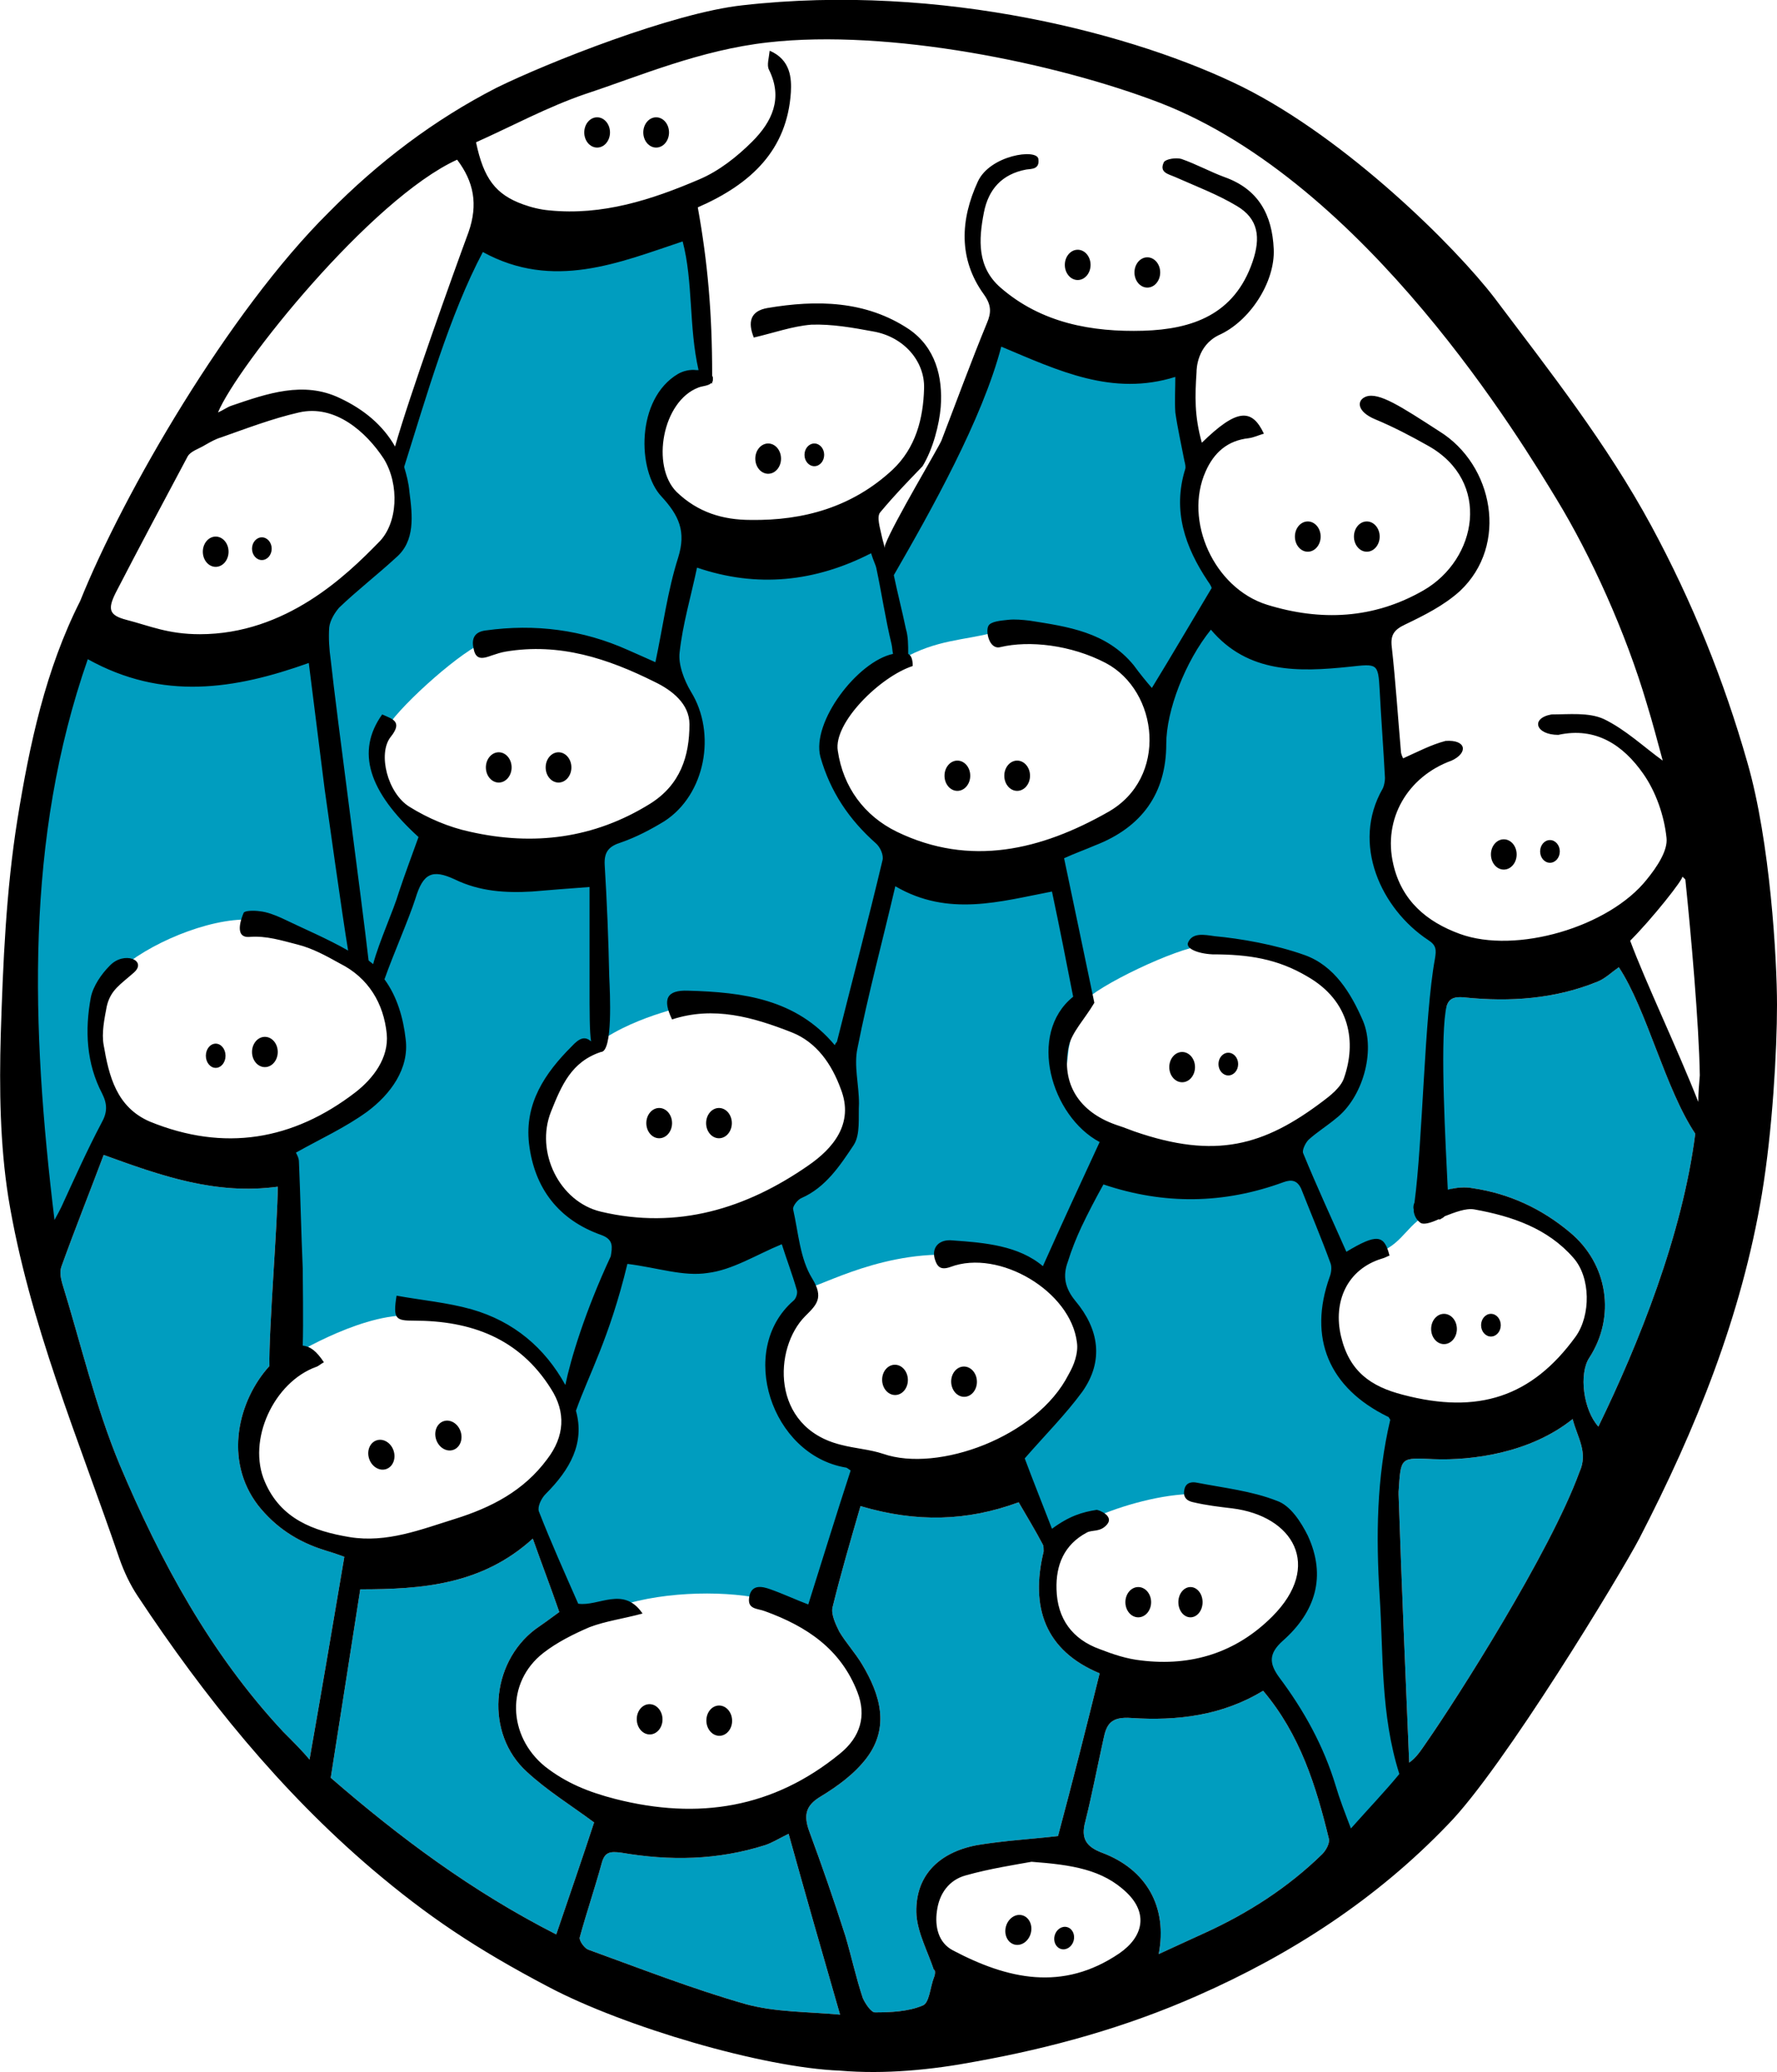 <?xml version="1.0" encoding="utf-8"?>
<!-- Generator: Adobe Illustrator 19.1.0, SVG Export Plug-In . SVG Version: 6.00 Build 0)  -->
<svg version="1.1" id="Calque_1" xmlns="http://www.w3.org/2000/svg" xmlns:xlink="http://www.w3.org/1999/xlink" x="0px" y="0px"
	 viewBox="0 0 234.8 273.8" style="enable-background:new 0 0 234.8 273.8;" xml:space="preserve">
<style type="text/css">
	.st0{fill:#009DBF;}
	.st1{fill:#D0095B;}
	.st2{fill:#009EC0;}
	.st3{fill:#D1005A;}
	.st4{fill:#C0BFBF;}
	.st5{enable-background:new    ;}
	.st6{fill:none;stroke:#D0095B;stroke-width:3;stroke-miterlimit:10;}
	.st7{fill:#FFFFFF;stroke:#D0095B;stroke-width:3;stroke-miterlimit:10;}
	.st8{fill:#FFFFFF;}
</style>
<g>
	<path id="" class="st0" d="M139.5,169.4l3.7-11.3l3.6-5.5l16.8,2.4l7.4-2.4l6.1,14.8c0,0-1.6,3.4-1.5,6.1s0,6.3,3.9,9
		c3.9,2.7,6.8,5.1,6.8,5.1l-2.3,5l-0.5,17.1l1.2,17.5l1.6,9.7l-6.8,7.5l-2.2-2c0,0-1.8-5.4-4-10.2c-2.2-4.8-7.5-12.9-7.5-12.9l1.7-3
		l5.2-6.5l-0.9-6.5l-4.2-4.5c0,0-5.6-1.4-9.8-1.4s-9.6,1.5-13.4,3.2s-5,3.8-5,3.8l-2.3-2.7l-3.5-10.1l6.2-5.9l3.4-5.3v-3.7
		L139.5,169.4z"/>
	<path id="" class="st0" d="M119.2,87.1l-2.5-12.6l9.2-15.5l6.8-16.4l11.4,4.8l12.1-0.7v5.5l1.7,8.3l-0.6,6.9l2.2,6.6l2.9,5.1l11.5,4.7
		l8.4,0.6l1.6,12.5l1.2,6.5l-2.7,5v5.6l2.7,5.1l8.7,6.8l-3,4.8l3,19.7c0,0-1.5,8.7-4.6,9.8c-3.1,1.2-3.7,4-6.8,5.2
		c-3.1,1.2-4.3,1.3-4.3,1.3l-2.4-2.3l-4.6-10.5v-4.5l5.6-3.8l2.9-5.1l-0.7-7l-6.2-6.1l-7.6-1.9c0,0-3.1-0.7-6.3-0.5
		s-14,5.3-15.7,7.5l-1.7-7.5l-2.2-12.1l6-4l6.2-4.4l1.7-5.2l-1.1-6.5l-4.8-5.9c0,0-4.5-3.1-9.3-3.3c-4.8-0.2-2.8-0.8-6.7,0
		C127.5,84.6,123.7,84.5,119.2,87.1z"/>
	<path id="" class="st0" d="M119.2,115l-1.8,2l-6,24l1.1,5.4l-1.1,4.7l-5.1,6.3l-4.9,1.6l3.7,5.4c0,0,0.8,5,1.4,5.7
		c0.6,0.7,8.9-4.7,19.2-4.3c10.3,0.3,13.8,3.7,13.8,3.7l2.9-8.5l5.6-8.3l-2.6-3.4l-4.7-6.2l0.5-4.5l1.2-5.9l0.9-4.2l-3.7-13.5H119.2
		z"/>
	<ellipse cx="156.2" cy="141" rx="1.7" ry="2"/>
	<ellipse cx="162.3" cy="140.6" rx="1.3" ry="1.5"/>
	<ellipse transform="matrix(0.256 -0.967 0.967 0.256 -146.337 319.713)" cx="134.4" cy="254.9" rx="2" ry="1.7"/>
	<ellipse transform="matrix(0.256 -0.967 0.967 0.256 -142.91 326.409)" cx="140.5" cy="256" rx="1.5" ry="1.3"/>
	<ellipse cx="28.5" cy="139.5" rx="1.3" ry="1.6"/>
	<ellipse cx="35" cy="139" rx="1.7" ry="2"/>
	<ellipse cx="28.5" cy="72.9" rx="1.7" ry="2"/>
	<ellipse cx="34.6" cy="72.5" rx="1.3" ry="1.5"/>
	<ellipse cx="101.5" cy="60.6" rx="1.7" ry="2"/>
	<ellipse cx="107.6" cy="60.1" rx="1.3" ry="1.5"/>
	<ellipse cx="190.8" cy="175.6" rx="1.7" ry="2"/>
	<ellipse cx="197" cy="175.1" rx="1.3" ry="1.5"/>
	<ellipse cx="150.4" cy="211.7" rx="1.7" ry="2"/>
	<ellipse cx="157.3" cy="211.7" rx="1.6" ry="2"/>
	<ellipse cx="198.7" cy="112.9" rx="1.7" ry="2"/>
	<ellipse cx="204.8" cy="112.5" rx="1.3" ry="1.5"/>
	<ellipse cx="172.8" cy="70.9" rx="1.7" ry="2"/>
	<ellipse cx="180.6" cy="70.9" rx="1.7" ry="2"/>
	<ellipse cx="78.9" cy="17.5" rx="1.7" ry="2"/>
	<ellipse cx="86.7" cy="17.5" rx="1.7" ry="2"/>
	<ellipse cx="142.4" cy="35" rx="1.7" ry="2"/>
	<ellipse cx="151.6" cy="36" rx="1.7" ry="2"/>
	<ellipse cx="126.5" cy="102.5" rx="1.7" ry="2"/>
	<ellipse cx="134.4" cy="102.5" rx="1.7" ry="2"/>
	<ellipse cx="87.1" cy="148.4" rx="1.7" ry="2"/>
	<ellipse cx="95" cy="148.4" rx="1.7" ry="2"/>
	<ellipse transform="matrix(0.317 0.949 -0.949 0.317 216.685 83.394)" cx="50.5" cy="192.1" rx="2" ry="1.7"/>
	<ellipse transform="matrix(0.317 0.949 -0.949 0.317 220.38 73.303)" cx="59.3" cy="189.6" rx="2" ry="1.7"/>

		<ellipse transform="matrix(-2.783025e-02 -1 1 -2.783025e-02 -60.751 305.6)" cx="118.2" cy="182.3" rx="2" ry="1.7"/>
	<ellipse transform="matrix(2.779950e-02 1 -1 2.779950e-02 306.341 50.09)" cx="127.4" cy="182.5" rx="2" ry="1.7"/>

		<ellipse transform="matrix(-2.779950e-02 -1 1 -2.779950e-02 -138.977 319.291)" cx="85.8" cy="227.2" rx="2" ry="1.7"/>
	<ellipse transform="matrix(-2.779992e-02 -1 1 -2.779992e-02 -129.724 328.676)" cx="95" cy="227.4" rx="2" ry="1.7"/>
	<ellipse cx="65.9" cy="101.4" rx="1.7" ry="2"/>
	<ellipse cx="73.8" cy="101.4" rx="1.7" ry="2"/>
	<path id="" class="st0" d="M67.6,30.6l12.9,1.2L91,29.4l1.2,6.6l1,13.9L89.5,51l-2.8,5.4v5.3l3.3,6.1l4.9,3.8H107l8-1.4l1.6,4.4l2.5,12.6
		l-5.8,4.1l-3.8,5l0.1,4.4l2.6,5.9l6.8,6.6l-3.8,11.1l-4,17l-4.2-4.1l-7.4-4.3l-9.2,0.1c0,0-8.9,1.9-13.1,6.3s-5.3,6.1-5.3,6.1
		L71,151l2,6.5l5.3,3.6l3.9,1.9l11.1-1l10.6-3.9l1.5,8.8l1,5.2l-2.9,4.5l-1.2,4.9l1.2,5.5l5.7,5.1l5.9,1.4l-2.6,5.3l-4.6,15
		c0,0-2-1.5-7.4-2.6s-13.8-0.9-19.8,1.4s-5.8-0.8-5.8-0.8l-5.6-12.9l6.1-8.7l-0.6-5.5l-4.5-5.6l-6.1-3.8c0,0-3.6-1.5-10.4-1.5
		S38,179.5,38,179.5l-0.1-25l-0.1-4.1l7-3.4l6.5-5.4l1.4-4.7l-1.4-6.2l-1.5-1.6l4.4-11.9l2.6-4.2l20.9,2l1.4-4l8.1-4.2l3.9-4.2
		l1.2-5.4L90.4,92l-3.3-3.2l-12.3-3.6c0,0-7.6-1.2-10.6-0.4c-2.9,0.9-11,8.1-13,11.2s-1,7.4-1,7.4l5.1,6l2,0.9l0.2,3.8l-6.3,9.3
		l-2.2,5l-1.8-1.5c0,0-8.1-4.6-13.2-5.3c-5.1-0.7-13.3,2.5-17.7,6.1c-2.1,1.8-3.8,4.4-3.8,4.4v6.4l2.9,7.9l-3.5,7l-6.4,13.5l-2.9-19
		V115l8.1-31.5l8.5,2.3l14.7,1.3l5.4-2.6l6.8-7.8l5.8-5.9l1.2-4.3l-1.2-6.1l2.5-5.7l8.2-23L67.6,30.6z"/>
	<path id="" class="st0" d="M37.4,228.8c-9.6-10.3-16.2-22.5-21.6-35.3c-3.2-7.7-5.1-15.9-7.6-24c-0.2-0.7-0.3-1.5-0.1-2.1
		c1.8-5,3.8-10,5.6-14.8c7.7,2.8,14.8,5.3,23,4.2c0,4.6-1.2,19-1.1,23.7v0c-4.1,4.5-6.1,12.4-1.5,18.4c2.3,2.9,5.2,4.8,8.7,5.9
		c1,0.3,1.9,0.6,2.7,0.9c-1.5,8.9-3,17.7-4.6,26.8C40,231.4,38.7,230.1,37.4,228.8z"/>
	<path id="" class="st0" d="M43.7,234.9c1.3-8.3,2.6-16.5,3.9-24.9c8.2,0,16.1-0.6,22.8-6.7c1.2,3.4,2.4,6.5,3.5,9.7
		c-1.2,0.9-2.2,1.6-3.2,2.3c-5.9,4.5-6.6,13.8-1.1,18.8c2.7,2.5,5.8,4.4,8.9,6.7c-1.5,4.6-3.2,9.5-5,14.8
		C62.3,249.9,52.7,242.7,43.7,234.9z"/>
	<path id="" class="st0" d="M98.5,264.8c-7-2-13.9-4.7-20.8-7.2c-0.5-0.2-1.2-1.2-1.1-1.6c0.9-3.3,2-6.5,2.9-9.8c0.4-1.5,1.1-1.6,2.6-1.4
		c6.4,1.1,12.7,1,19-1c0.9-0.3,1.7-0.8,3.1-1.5c2.2,7.9,4.4,15.6,6.8,23.9C106.7,265.8,102.5,265.9,98.5,264.8z"/>
	<path id="" class="st0" d="M123.4,261.3c-0.5,1.3-0.6,3.4-1.5,3.7c-1.9,0.8-4.2,0.9-6.3,0.9c-0.5,0-1.3-1.2-1.6-1.9
		c-0.9-2.7-1.5-5.5-2.3-8.2c-1.5-4.7-3.1-9.3-4.8-13.9c-0.7-2-0.5-3.3,1.5-4.5c2.3-1.4,4.5-3,6.1-5.1c3.1-4.1,1.8-8.4-0.6-12.4
		c-0.9-1.5-2.1-2.8-3-4.3c-0.5-1-1.1-2.3-0.9-3.2c1.1-4.5,2.4-8.9,3.7-13.4c7.4,2.2,14.1,2,20.9-0.5c1.1,1.9,2.2,3.7,3.2,5.6
		c0.1,0.2,0.1,0.6,0.1,0.9c-1.8,7.4,0.2,13.1,7.4,16.1c-1.8,7.3-3.6,14.4-5.5,21.5c-3.4,0.4-7.1,0.6-10.7,1.2c-5.3,1-8.3,4.3-8,9.3
		c0.2,2.4,1.5,4.8,2.3,7.2C123.6,260.2,123.6,260.9,123.4,261.3z"/>
	<path id="" class="st0" d="M174.7,245c-4.5,4.4-9.8,7.8-15.5,10.4c-2,0.9-3.9,1.8-6.1,2.8c1.2-6.2-1.6-11.2-7.5-13.4
		c-2.1-0.8-2.8-1.9-2.2-4.1c0.9-3.6,1.6-7.3,2.4-10.9c0.4-2,1-3,3.7-2.8c6,0.4,12-0.3,17.4-3.6c4.9,5.8,7,12.6,8.7,19.6
		C175.7,243.6,175.2,244.5,174.7,245z"/>
	<path id="" class="st0" d="M208.7,194.5c-3.9,10.7-16.3,30.1-20.2,35.7c-0.7,1-1.3,2-2.3,2.7c0,0,0,0,0,0c-0.5-11.8-1-23.6-1.4-35.4
		c0-0.1,0-0.3,0-0.4c0.3-4.6,0.2-4.5,4.6-4.3c5.1,0.2,12.8-0.8,18.4-5.3C208.4,189.9,209.9,191.9,208.7,194.5z"/>
	<path id="" class="st0" d="M211.2,188.5c-2-2.2-2.6-7-1.2-9.1c3.5-5.4,2.5-12.4-2.6-16.6c-3.7-3.1-8-5.1-12.8-5.8c-1-0.2-2.2-0.1-3.3,0.2
		c-0.3-6.2-1-18.8-0.3-23.5c0.2-1.6,0.8-2.1,2.6-1.9c5.9,0.6,11.9,0.2,17.5-2.1c1-0.4,1.8-1.2,2.8-1.9c3.7,5.6,6.1,16,10.1,22
		C222.3,163.2,216.5,177.6,211.2,188.5z"/>
	<path d="M230.9,100.8c-3.1-10.9-7.3-21.3-12.7-31.3c-5.9-10.9-13.4-20.4-20.7-30.1c-5.2-6.8-19.5-21-33.3-27.9
		C150.3,4.6,124.5-2.3,98.1,0.7c-9.2,1-25.8,7.6-32.5,10.9c-8.2,4.2-15.6,9.8-22.2,16.5C30.2,41.2,16.3,65.2,10.6,79.4
		c-4.6,9.1-6.7,19-8.3,28.9c-1.5,9.4-1.9,18.9-2.2,28.4c-0.2,7.2-0.1,14.5,1,21.5c2.7,16.5,9.3,32,14.7,47.8
		c0.6,1.7,1.4,3.4,2.4,4.9c8.8,13.3,18.8,25.7,31,36.1c7.2,6.1,13.5,10.4,23.4,15.6s28.1,10.6,38.4,11c5.9,0.5,12.1-0.1,17.9-1.2
		c10-1.8,19.8-4.5,29.3-8.7c12.5-5.5,23.7-12.8,33.1-22.6c7.3-7.4,22.9-33.2,25.3-37.8c7.5-14.5,13.5-29.4,16.2-45.5
		c1.4-8.4,2-19,2-25C234.8,126.7,233.9,111.2,230.9,100.8z M77.4,12.4c7-2.3,15.1-5.8,24.1-6.8c15.9-1.8,38,2.7,51.8,8
		c27.3,10.6,47.9,45,52.4,52.4s9.1,17.5,11.9,27c0.8,2.6,1.5,5.3,2.1,7.5c-2.5-1.8-4.9-4.1-7.8-5.5c-2-0.9-4.6-0.6-6.9-0.6
		c-2.8,0.5-2.1,2.7,0.9,2.7c5-1.1,8.6,1.4,11.2,5.1c1.7,2.4,2.8,5.6,3.1,8.5c0.2,1.7-1.3,3.9-2.6,5.5c-5,6.3-17.3,9.9-24.7,7.2
		c-4.4-1.6-7.7-4.4-8.8-9.2c-1.4-6,1.9-11.6,7.7-13.7c2.2-1,2-2.8-0.8-2.6c-1.9,0.5-3.6,1.4-5.6,2.3c-0.1-0.2-0.3-0.6-0.3-1
		c-0.4-4.6-0.7-9.2-1.2-13.7c-0.2-1.6,0.3-2.3,1.8-3c2.5-1.2,5.1-2.5,7.2-4.4c6.5-6.1,4.4-16.7-2.7-21.1c-5.1-3.3-8-5.2-9.7-4.6
		c-1.3,0.5-1.2,2,1.2,3c2.4,1,4.7,2.2,7,3.5c8.4,4.7,6.5,15-0.6,19.1c-6.6,3.8-13.6,4.1-20.7,1.9c-7-2.2-11-11.1-8.1-17.6
		c1.1-2.5,2.9-4.1,5.7-4.4c0.7-0.1,1.3-0.4,2-0.6c-1.6-3.4-3.6-3.3-8.2,1.2c-1-3.6-0.9-6.2-0.7-9.3c0-0.5,0.1-3.5,2.9-4.9
		c4.1-1.8,7.5-7,7.3-11.4c-0.2-4.5-2-7.9-6.5-9.5c-1.9-0.7-3.7-1.7-5.7-2.4c-0.7-0.2-2,0-2.3,0.4c-0.7,1.4,0.6,1.6,1.5,2
		c2.7,1.2,5.6,2.3,8.1,3.8c2.9,1.7,3.2,4.2,2.1,7.4c-2.4,7-8,8.9-14.4,9.1c-6.8,0.2-13.5-1-18.9-5.7c-3.1-2.7-2.9-6.3-2.2-9.9
		c0.6-3.1,2.4-5.1,5.6-5.7c0.7-0.1,1.8,0,1.6-1.4c-0.2-1.4-6.4-0.5-8,3c-2.3,5-2.6,10.2,0.8,14.9c1,1.4,1,2.4,0.4,3.8
		c-2.1,5.1-4,10.3-6,15.5c-0.3,0.8-6.4,11-7.4,13.7c-0.1,0.2-0.1,0.3-0.1,0.5c-0.1-0.5-0.3-1.1-0.4-1.6c-0.2-1-0.7-2.5-0.2-3.1
		c2.1-2.5,3.3-3.7,5.6-6.1c1.4-2.3,2.2-5.5,2.4-7.8c0.3-4-0.7-7.9-4.2-10.3c-5.7-3.8-12.2-3.9-18.7-2.8c-2.3,0.4-2.6,1.9-1.8,3.9
		c2.6-0.6,5.1-1.5,7.6-1.7c2.7-0.1,5.5,0.4,8.2,0.9c4,0.7,6.8,3.9,6.7,7.5c-0.1,4-1.1,7.9-4.2,10.8c-5.3,4.9-11.7,6.7-18.7,6.6
		c-3.7,0-7-1-9.8-3.7C86,61.6,87.5,53,92.3,51.2c0.5-0.2,1.3-0.2,1.7-0.6c0,0,0.1,0.1,0.1,0.1c0-0.1,0-0.2,0-0.2
		c0.1-0.1,0.1-0.3,0.1-0.6c0-0.1-0.1-0.2-0.1-0.3c0-8.3-0.6-15-1.9-22.2c7.1-3.1,11.8-7.6,12.3-15.2c0.1-1.8,0-4.3-2.8-5.5
		c-0.1,1-0.4,1.9-0.1,2.5c1.9,3.8,0.4,6.9-2.2,9.5c-2,2-4.4,3.9-7,5c-6.3,2.7-12.8,4.8-19.8,4.1c-1.2-0.1-2.4-0.4-3.5-0.8
		c-3.6-1.3-5.2-3.4-6.2-8.2C67.6,16.7,72.4,14.1,77.4,12.4z M177.9,165.4c-1.9-4.3-3.9-8.6-5.7-13c-0.2-0.4,0.3-1.4,0.7-1.8
		c1.1-1,2.4-1.8,3.6-2.8c3.5-2.7,5.3-8.8,3.6-12.9c-1.6-3.7-3.8-7.3-7.7-8.7c-3.9-1.4-8.6-2.2-11.9-2.5c-1.4-0.2-2.9-0.5-3.5,0.8
		c-0.4,0.8,1.2,1.5,3.2,1.6c4.8,0,8.6,0.6,12.5,2.9c5.8,3.3,6.5,8.8,4.9,13.4c-0.4,1.3-2,2.5-2.8,3.1c-7.8,5.9-14.2,7.7-24.9,4
		c-1.6-0.6-1.6-0.6-2.5-0.9c-4.8-1.7-7.2-5.4-6.2-10.3c0.4-1.9,2.1-3.6,3.4-5.8c-1.2-5.8-2.6-12.4-4-19.1c1.3-0.6,2.7-1.1,4.1-1.7
		c6.2-2.4,9.4-6.9,9.4-13.4c0-4.4,2.5-10.9,5.9-15.1c4.9,5.8,11.6,5.6,18.3,4.9c3.7-0.4,3.8-0.5,4,3.1c0.2,3.9,0.5,7.7,0.7,11.6
		c0,0.4-0.1,1-0.3,1.4c-4.2,7.3-0.2,15.9,6,20c1.1,0.7,1.1,1.3,0.9,2.5c-1.4,7.6-1.6,24-2.7,32.2c-0.1,0.2-0.2,0.6-0.1,0.9
		c0,0.1,0,0.2,0,0.3c0.1,0.5,0.3,1,0.8,1.4c0.4,0.4,1.4,0.1,2.5-0.4c0.1,0,0.2,0.1,0.2,0c0.2-0.1,0.4-0.2,0.6-0.4
		c1.3-0.5,2.8-1.1,3.9-0.9c5,0.9,9.7,2.5,13.1,6.4c2.3,2.6,2.3,7.6,0.3,10.4c-5.8,8-12.9,10.3-22.8,7.7c-4.3-1.1-7.1-3.1-8.2-7.7
		c-1.1-4.6,0.8-8.9,5.4-10.3c0.4-0.1,0.7-0.3,1-0.4C182.9,163.1,181.9,163,177.9,165.4z M123.5,166.3c0.3,1,0.7,1.6,2.1,1.1
		c6.4-2.4,15.9,3.2,16.7,10c0.2,1.4-0.4,3-1.1,4.2c-4.2,8.3-17.3,13-24.5,10.5c-1.8-0.6-3.7-0.7-5.6-1.2c-9.3-2.3-8.9-12.8-4.7-17
		c1.5-1.5,2.5-2.4,0.9-5c-1.6-2.6-1.8-6-2.5-9.1c-0.1-0.4,0.6-1.3,1.1-1.5c3.2-1.4,5.1-4.3,6.9-7c0.9-1.4,0.6-3.6,0.7-5.5
		c0-2.5-0.7-5-0.2-7.3c1.4-7.1,3.3-14.1,5-21.4c7,4.1,13.9,2,20.7,0.7c1,4.7,1.9,9.3,2.8,13.9c-6.1,4.9-2.9,15.8,3.5,19.2
		c-2.5,5.4-5,10.8-7.5,16.4c-3.2-2.7-7.6-3.1-11.9-3.4C124.1,163.7,123.1,164.8,123.5,166.3z M101.1,212.9c5.5,2,10,5,12.2,10.7
		c1.2,3.1,0.4,5.9-2.3,8.1c-8.8,7.2-18.7,8.8-29.7,6c-3.5-0.9-6.5-2.1-9.3-4.3c-4.9-4-5.2-11.1-0.2-15c1.8-1.4,4-2.5,6.1-3.4
		c2.1-0.8,4.4-1.1,7-1.8c-2.5-3.7-5.8-0.9-8.5-1.3c-1.8-4.1-3.6-8.1-5.2-12.2c-0.2-0.6,0.3-1.7,0.9-2.3c3.2-3.2,5.2-6.7,4-11
		c1.7-4.8,4.4-9.5,6.8-19.4c4,0.5,7.4,1.7,10.6,1.2c3.3-0.4,6.4-2.4,9.8-3.8c0.6,1.9,1.4,4,2,6.1c0.1,0.4-0.1,1.1-0.5,1.4
		c-7.4,6.5-2.9,20.3,6.9,22c0.2,0,0.4,0.2,0.7,0.4c-1.9,5.8-3.7,11.7-5.6,17.7c-1.6-0.6-3.3-1.4-5-2c-1.1-0.4-2.5-0.7-2.8,1
		C98.7,212.7,100.1,212.5,101.1,212.9z M40,177.8c0.1-2.8,0-9.2,0-10.2c-0.2-4.7-0.3-9.4-0.5-14.1c0-0.5-0.3-1-0.4-1.2
		c3.2-1.8,6.5-3.3,9.4-5.4c3.1-2.3,5.6-5.7,5.1-9.6c-0.3-2.7-1.1-5.6-2.8-7.9c1.2-3.4,3.2-7.9,4.1-10.7c1-3.3,2.2-3.9,5.2-2.5
		c3.3,1.6,6.7,1.8,10.2,1.6c2.4-0.2,4.8-0.4,7.6-0.6c0,4.4,0,8.5,0,12.7c0,4.1,0,6.4,0.2,7.7c-0.8-0.7-1.5-0.5-2.6,0.7
		c-3.5,3.5-6.2,7.5-5.6,12.8c0.7,5.9,3.9,10.1,9.6,12.1c1.6,0.6,1.4,1.6,1.2,2.8c-3.4,7.3-5.3,13.6-6,17c-2.7-4.9-6.8-8.4-12.4-10
		c-3.2-0.9-6.6-1.2-9.9-1.8c-0.5,3.1-0.1,3.3,2.3,3.3c7.5,0,13.9,2.3,18.1,9c2,3.1,1.8,6.3-0.5,9.3c-3.1,4.2-7.4,6.4-12.2,7.9
		c-4.5,1.4-9,3.2-13.9,2.4c-4.8-0.8-9.1-2.4-11.2-7.3c-2.4-5.5,1.2-13.2,6.8-15.2c0.3-0.1,0.6-0.4,1-0.6
		C41.8,178.5,41,177.9,40,177.8z M54.1,65c-0.1-1.2-0.4-2.3-0.7-3.3c2.9-9.2,6-20.1,10.4-28.4c9.3,5.1,18,1.4,26.4-1.4
		c1.4,5.3,0.8,11.3,2.1,17c-0.1,0-0.2,0-0.3,0c-0.8-0.1-1.7,0.1-2.4,0.5c-5.6,3.3-5.4,12.8-2.2,16.2c2.3,2.5,3.3,4.6,2.2,8.1
		c-1.4,4.4-2,9.1-3,13.8c-1.3-0.6-2.5-1.1-3.6-1.6c-6-2.7-12.3-3.5-18.8-2.6c-1.7,0.2-1.9,1.3-1.6,2.5c0.3,1.5,1.3,1.2,2.4,0.8
		c0.6-0.2,1.2-0.4,1.8-0.5c7.1-1.2,13.5,0.9,19.7,4c2.3,1.1,4.6,2.9,4.6,5.6c0,4.2-1.2,8-5.2,10.5c-7.4,4.6-15.4,5.6-23.8,3.7
		c-2.8-0.6-5.6-1.8-8-3.3c-2.9-1.8-4.2-7-2.5-9.2c1.7-2.1,0.2-2.4-1.1-3c-3.5,4.9-1.8,10.2,4.8,16.2c-0.9,2.5-1.8,4.9-2.6,7.3
		c-0.7,2.4-2.6,6.5-3.4,9.5c-0.2-0.2-0.4-0.3-0.6-0.5c-0.9-7.9-4.2-32.3-5-39.7c-0.2-1.4-0.3-2.9-0.2-4.3c0.1-0.9,0.7-1.9,1.3-2.6
		c2.4-2.3,5-4.3,7.5-6.6C54.9,71.5,54.5,68.1,54.1,65z M120,86.4c0-1.2,0-2.3-0.3-3.3c-0.5-2.4-1.1-4.7-1.6-7.1
		c4.9-8.5,11.7-20.6,14.2-30.2c7.6,3.2,14.7,6.6,23,4c0,1.6-0.1,3.2,0,4.7c0.3,2.1,0.8,4.3,1.2,6.4c0.1,0.4,0.2,0.8,0.1,1.1
		c-1.7,5.5,0,10.3,3,14.8c0.3,0.4,0.5,0.8,0.5,0.9c-2.7,4.5-5.2,8.8-7.9,13.2c-0.7-0.8-1.6-1.9-2.4-3c-3.6-4.4-8.7-5.1-13.8-5.9
		c-0.9-0.1-1.9-0.2-2.8-0.1c-0.9,0.1-2.3,0.2-2.6,0.8c-0.4,0.7,0.1,3.2,1.6,2.8c3.8-0.9,9.3-0.3,13.9,2.1c7,3.7,8.3,15.2,0.3,19.7
		c-8.8,5-18.2,7.3-27.9,2.6c-4.3-2.1-7.1-5.9-7.8-10.7c-0.6-3.7,5.6-9.8,9.9-11.2C120.6,87.1,120.4,86.6,120,86.4z M108.4,100
		c1.3,4.6,3.8,8.3,7.3,11.4c0.6,0.5,1.1,1.6,0.9,2.3c-1.9,8-4,15.9-6,23.9c0,0.1-0.2,0.2-0.3,0.5c-5.1-6.1-12.1-7-19.4-7.2
		c-2.8-0.1-3.4,1.1-2.1,3.8c5.5-1.8,10.7-0.3,15.8,1.7c3.3,1.3,5.3,4.2,6.5,7.5c1.8,4.6-1.1,7.9-4.3,10.1
		c-8.2,5.7-17.3,8.5-27.4,6.1c-5.5-1.3-8.7-7.9-6.6-13.2c1.4-3.5,2.7-6.6,6.6-7.9c1.6,0,1.2-7.8,1.1-10c-0.1-4.9-0.3-9.8-0.6-14.7
		c-0.1-1.8,0.6-2.5,2.2-3c2-0.7,3.9-1.7,5.7-2.8c5.4-3.5,6.9-11.6,3.5-17.1c-0.9-1.5-1.7-3.6-1.5-5.2c0.4-3.7,1.5-7.4,2.3-11.2
		c7.9,2.7,15.6,1.9,23-1.9c0.3,1,0.6,1.5,0.7,2c0.7,3.3,1.2,6.7,2,10c0.1,0.4,0.1,0.9,0.2,1.3C113.3,87.4,107.2,95.4,108.4,100z
		 M60.4,21.1c2.2,2.9,2.8,5.9,1.5,9.6c-2,5.4-7.9,21.9-9.7,28.3c-1.6-2.8-4.1-4.9-7.3-6.4c-4.8-2.3-9.6-0.6-14.3,1
		c-0.6,0.2-1.1,0.6-1.8,0.9C31.4,48.3,49,26.3,60.4,21.1z M15.3,78.3c3.1-6,6.3-12,9.5-18c0.4-0.7,1.5-1,2.3-1.5
		c0.7-0.4,1.4-0.8,2.1-1c3.4-1.2,6.8-2.5,10.3-3.3c4.8-1.1,8.9,2.6,11.2,6.1c2.1,3.4,1.9,8.6-0.7,11.1c-4.2,4.3-12.2,12.1-23.6,12.1
		c-4.2,0-6.6-1.1-9.7-1.9C14.4,81.3,14.2,80.5,15.3,78.3z M11.6,87.1c9.9,5.5,19.4,4,29.2,0.5c0.7,5.5,1.4,11.1,2.1,16.7
		c0.2,1.4,2.4,17.2,3.1,21.3c-2.8-1.6-5.9-2.9-8.8-4.3c-0.9-0.4-1.9-0.8-2.9-0.9c-0.7-0.1-1.9-0.1-2.1,0.2c-0.3,0.7-1.3,3.3,0.7,3.2
		c2.3-0.2,4.4,0.5,6.4,1c2,0.5,3.8,1.5,5.6,2.5c3.8,1.9,5.8,5.3,6.2,9.3c0.3,3.2-1.8,5.9-4.1,7.7c-8.3,6.4-17.4,7.9-27.2,3.9
		c-4.4-1.9-5.4-6-6.1-10.1c-0.3-1.6,0.1-3.5,0.4-5.1c0.5-2.2,1.8-2.9,3.6-4.5c1.8-1.6-1.3-2.9-3.2-0.9c-1.1,1.1-2.2,2.7-2.5,4.2
		c-0.8,4.3-0.6,8.7,1.5,12.7c0.7,1.4,0.7,2.5-0.1,3.9c-1.9,3.6-3.6,7.4-5.3,11.1c-0.2,0.4-0.4,0.8-0.9,1.7
		C4.1,135.6,3.3,110.9,11.6,87.1z M37.4,228.8c-9.6-10.3-16.2-22.5-21.6-35.3c-3.2-7.7-5.1-15.9-7.6-24c-0.2-0.7-0.3-1.5-0.1-2.1
		c1.8-5,3.8-10,5.6-14.8c7.7,2.8,14.8,5.3,23,4.2c0,4.6-1.2,19-1.1,23.7v0c-4.1,4.5-6.1,12.4-1.5,18.4c2.3,2.9,5.2,4.8,8.7,5.9
		c1,0.3,1.9,0.6,2.7,0.9c-1.5,8.9-3,17.7-4.6,26.8C40,231.4,38.7,230.1,37.4,228.8z M43.7,234.9c1.3-8.3,2.6-16.5,3.9-24.9
		c8.2,0,16.1-0.6,22.8-6.7c1.2,3.4,2.4,6.5,3.5,9.7c-1.2,0.9-2.2,1.6-3.2,2.3c-5.9,4.5-6.6,13.8-1.1,18.8c2.7,2.5,5.8,4.4,8.9,6.7
		c-1.5,4.6-3.2,9.5-5,14.8C62.3,249.9,52.7,242.7,43.7,234.9z M98.5,264.8c-7-2-13.9-4.7-20.8-7.2c-0.5-0.2-1.2-1.2-1.1-1.6
		c0.9-3.3,2-6.5,2.9-9.8c0.4-1.5,1.1-1.6,2.6-1.4c6.4,1.1,12.7,1,19-1c0.9-0.3,1.7-0.8,3.1-1.5c2.2,7.9,4.4,15.6,6.8,23.9
		C106.7,265.8,102.5,265.9,98.5,264.8z M123.4,261.3c-0.5,1.3-0.6,3.4-1.5,3.7c-1.9,0.8-4.2,0.9-6.3,0.9c-0.5,0-1.3-1.2-1.6-1.9
		c-0.9-2.7-1.5-5.5-2.3-8.2c-1.5-4.7-3.1-9.3-4.8-13.9c-0.7-2-0.5-3.3,1.5-4.5c2.3-1.4,4.5-3,6.1-5.1c3.1-4.1,1.8-8.4-0.6-12.4
		c-0.9-1.5-2.1-2.8-3-4.3c-0.5-1-1.1-2.3-0.9-3.2c1.1-4.5,2.4-8.9,3.7-13.4c7.4,2.2,14.1,2,20.9-0.5c1.1,1.9,2.2,3.7,3.2,5.6
		c0.1,0.2,0.1,0.6,0.1,0.9c-1.8,7.4,0.2,13.1,7.4,16.1c-1.8,7.3-3.6,14.4-5.5,21.5c-3.4,0.4-7.1,0.6-10.7,1.2c-5.3,1-8.3,4.3-8,9.3
		c0.2,2.4,1.5,4.8,2.3,7.2C123.6,260.2,123.6,260.9,123.4,261.3z M147.9,258.1c-7.5,5.1-14.8,3.4-22-0.4c-1.9-1-2.4-3.1-2.1-5.2
		c0.3-2.3,1.6-4.1,3.8-4.7c3.2-0.9,6.5-1.4,8.7-1.8c5.3,0.4,9.4,1,12.6,4.1C151.7,252.8,151.1,255.9,147.9,258.1z M174.7,245
		c-4.5,4.4-9.8,7.8-15.5,10.4c-2,0.9-3.9,1.8-6.1,2.8c1.2-6.2-1.6-11.2-7.5-13.4c-2.1-0.8-2.8-1.9-2.2-4.1c0.9-3.6,1.6-7.3,2.4-10.9
		c0.4-2,1-3,3.7-2.8c6,0.4,12-0.3,17.4-3.6c4.9,5.8,7,12.6,8.7,19.6C175.7,243.6,175.2,244.5,174.7,245z M178.5,241.6
		c-0.8-2.1-1.5-3.9-2-5.6c-1.6-5.3-4.2-10-7.5-14.4c-1.3-1.8-1.4-3.1,0.5-4.8c4.3-3.8,5.8-8.5,3.3-13.9c-0.9-1.8-2.3-4-4.1-4.6
		c-3.3-1.3-7-1.7-10.6-2.4c-0.5-0.1-1.4-0.1-1.6,0.9c-0.3,1.3,0.7,1.6,1.2,1.7c1.7,0.4,3.4,0.6,5.1,0.8c8.1,1,12,7.6,5.3,14.3
		c-4.8,4.8-10.7,6.6-17.3,5.8c-1.9-0.2-3.7-0.8-5.5-1.5c-3.6-1.3-5.6-4-5.7-7.9c-0.1-3.2,1-5.9,4-7.5c0.7-0.4,1.8,0,2.7-1.1
		s-1.1-1.9-1.4-1.9c-1.9,0.3-3.6,0.8-5.9,2.5c-1-2.6-2.6-6.6-3.6-9.3c2.7-3.1,5.4-5.8,7.6-8.8c2.9-4.1,2.2-8.3-0.9-12
		c-1.4-1.7-1.7-3.3-1-5.2c0.5-1.6,1.1-3.1,1.8-4.6c0.9-1.9,1.9-3.8,2.9-5.6c8,2.7,15.9,2.6,23.8-0.3c1.1-0.4,1.8-0.2,2.3,0.8
		c1.3,3.3,2.7,6.6,3.9,9.9c0.2,0.5,0.1,1.3-0.1,1.8c-2.9,8.1-0.1,14.7,7.7,18.5c0.1,0,0.1,0.1,0.3,0.4c-1.8,7.6-1.9,15.4-1.4,23.3
		c0.5,7.7,0.1,15.6,2.6,23.5C183.1,236.6,180.9,238.9,178.5,241.6z M208.7,194.5c-3.9,10.7-16.3,30.1-20.2,35.7
		c-0.7,1-1.3,2-2.3,2.7c0,0,0,0,0,0c-0.5-11.8-1-23.6-1.4-35.4c0-0.1,0-0.3,0-0.4c0.3-4.6,0.2-4.5,4.6-4.3
		c5.1,0.2,12.8-0.8,18.4-5.3C208.4,189.9,209.9,191.9,208.7,194.5z M211.2,188.5c-2-2.2-2.6-7-1.2-9.1c3.5-5.4,2.5-12.4-2.6-16.6
		c-3.7-3.1-8-5.1-12.8-5.8c-1-0.2-2.2-0.1-3.3,0.2c-0.3-6.2-1-18.8-0.3-23.5c0.2-1.6,0.8-2.1,2.6-1.9c5.9,0.6,11.9,0.2,17.5-2.1
		c1-0.4,1.8-1.2,2.8-1.9c3.7,5.6,6.1,16,10.1,22C222.3,163.2,216.5,177.6,211.2,188.5z M224.4,145.6c-2.7-6.9-7-15.9-9-21.3
		c2.9-2.9,7.1-8.2,6.9-8.5c0.1,0.2,0.4,0.3,0.4,0.5c0.7,6.8,1.8,19,1.9,25.8C224.5,143.3,224.4,144.4,224.4,145.6z"/>
</g>
</svg>
